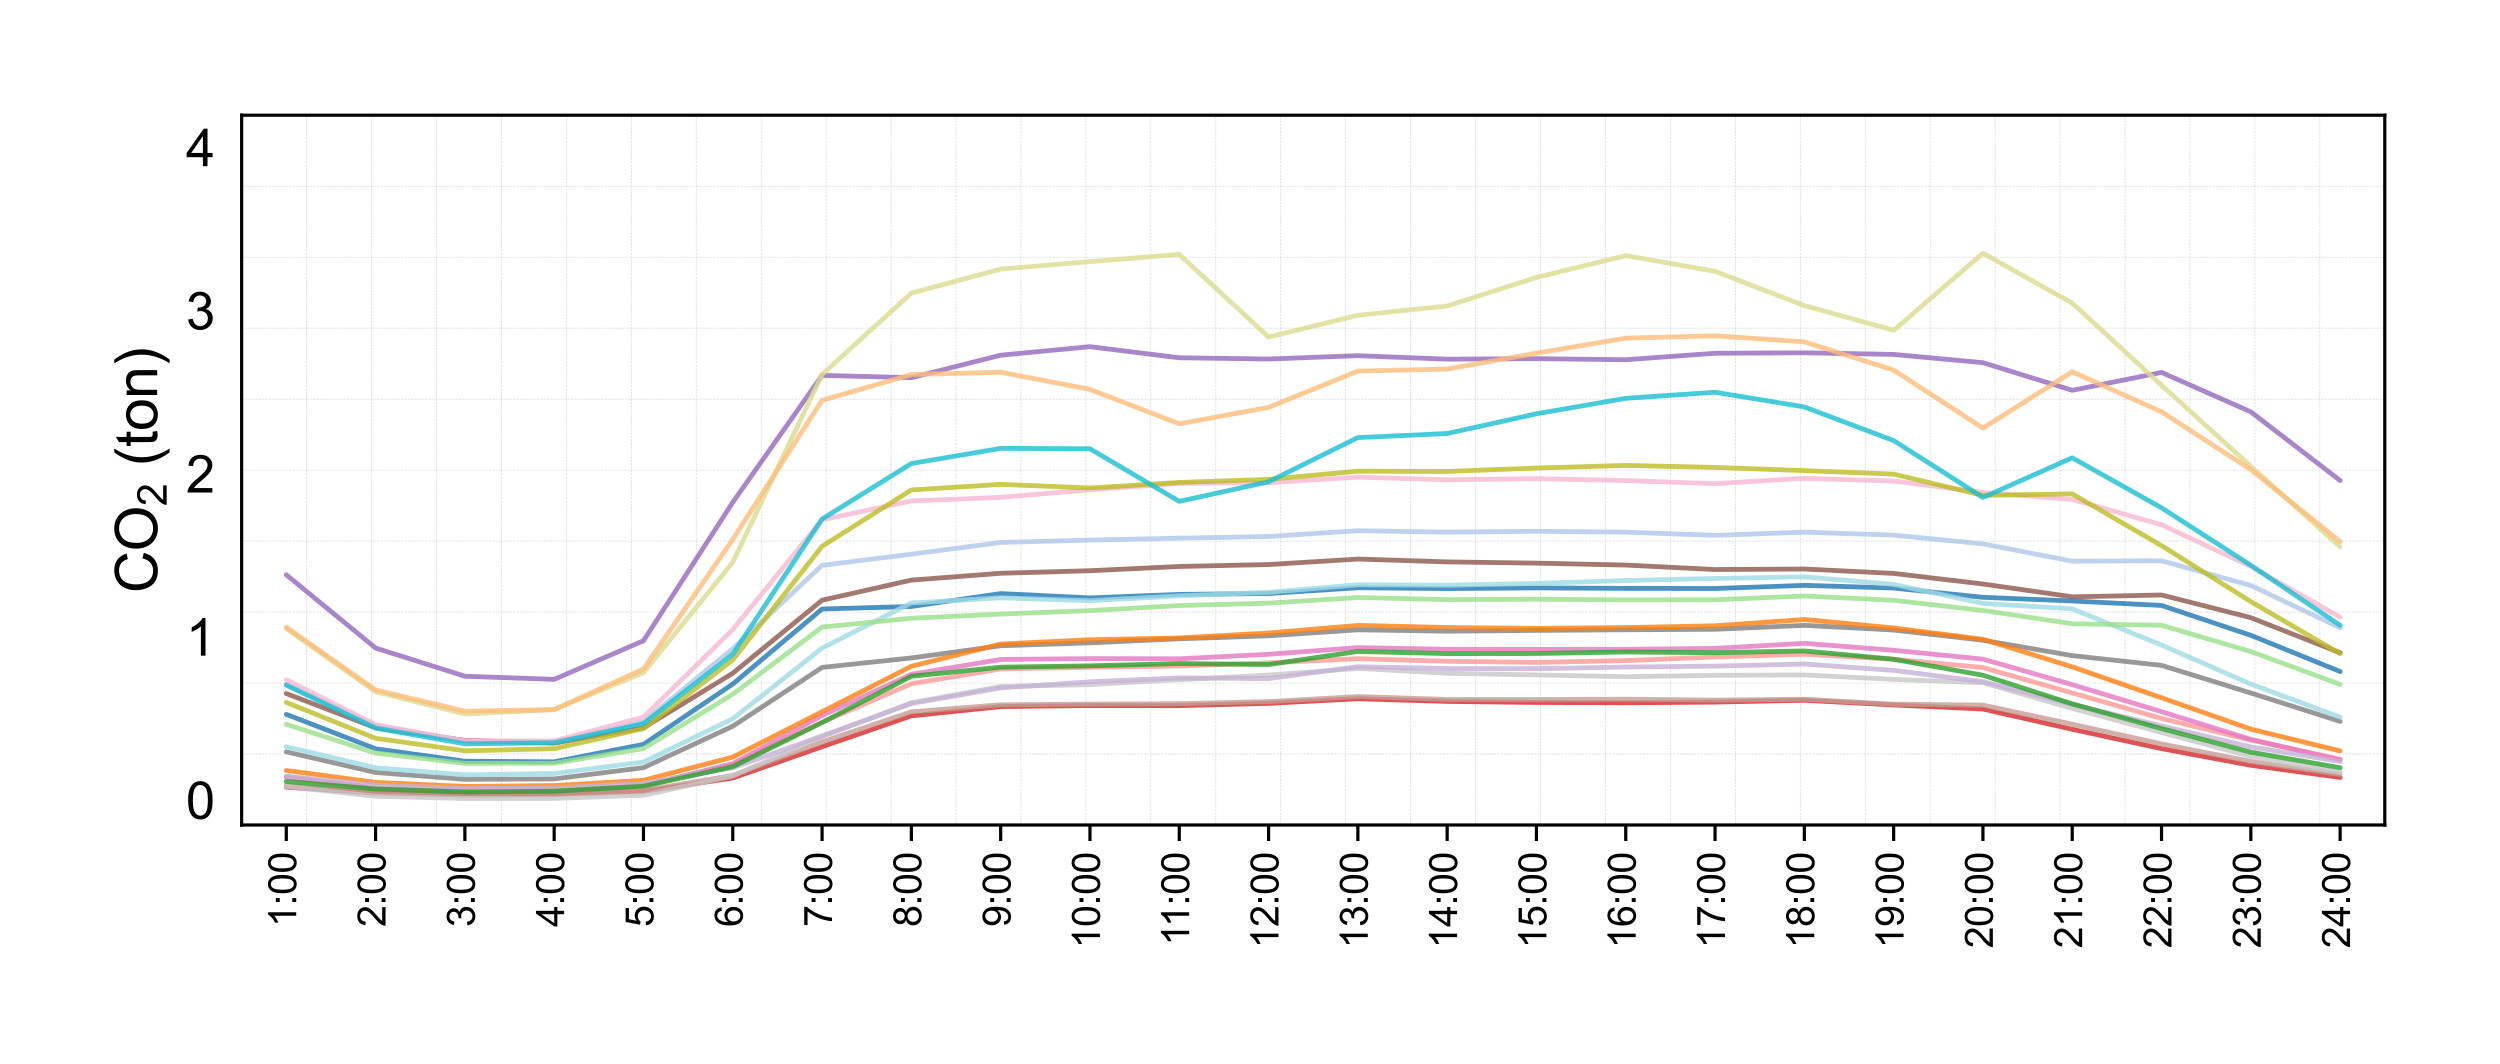 <?xml version="1.0" encoding="utf-8" standalone="no"?>
<!DOCTYPE svg PUBLIC "-//W3C//DTD SVG 1.1//EN"
  "http://www.w3.org/Graphics/SVG/1.1/DTD/svg11.dtd">
<svg xmlns:xlink="http://www.w3.org/1999/xlink" width="781.097pt" height="332.286pt" viewBox="0 0 781.097 332.286" xmlns="http://www.w3.org/2000/svg" version="1.1">
 <defs>
  <style type="text/css">*{stroke-linejoin: round; stroke-linecap: butt}</style>
 </defs>
 <g id="figure_1">
  <g id="patch_1">
   <path d="M 0 332.286 
L 781.097 332.286 
L 781.097 0 
L 0 0 
L 0 332.286 
z
" style="fill: none"/>
  </g>
  <g id="axes_1">
   <g id="patch_2">
    <path d="M 75.498 257.76 
L 745.097 257.76 
L 745.097 36 
L 75.498 36 
L 75.498 257.76 
z
" style="fill: none"/>
   </g>
   <g id="line2d_1">
    <path d="M 95.788 257.76 
L 95.788 36 
" clip-path="url(#pbd80b8da13)" style="fill: none; stroke-dasharray: 0.74,0.32; stroke-dashoffset: 0; stroke: #a9a9a9; stroke-opacity: 0.5; stroke-width: 0.2"/>
   </g>
   <g id="line2d_2">
    <path d="M 116.079 257.76 
L 116.079 36 
" clip-path="url(#pbd80b8da13)" style="fill: none; stroke-dasharray: 0.74,0.32; stroke-dashoffset: 0; stroke: #a9a9a9; stroke-opacity: 0.5; stroke-width: 0.2"/>
   </g>
   <g id="line2d_3">
    <path d="M 136.37 257.76 
L 136.37 36 
" clip-path="url(#pbd80b8da13)" style="fill: none; stroke-dasharray: 0.74,0.32; stroke-dashoffset: 0; stroke: #a9a9a9; stroke-opacity: 0.5; stroke-width: 0.2"/>
   </g>
   <g id="line2d_4">
    <path d="M 156.661 257.76 
L 156.661 36 
" clip-path="url(#pbd80b8da13)" style="fill: none; stroke-dasharray: 0.74,0.32; stroke-dashoffset: 0; stroke: #a9a9a9; stroke-opacity: 0.5; stroke-width: 0.2"/>
   </g>
   <g id="line2d_5">
    <path d="M 176.952 257.76 
L 176.952 36 
" clip-path="url(#pbd80b8da13)" style="fill: none; stroke-dasharray: 0.74,0.32; stroke-dashoffset: 0; stroke: #a9a9a9; stroke-opacity: 0.5; stroke-width: 0.2"/>
   </g>
   <g id="line2d_6">
    <path d="M 197.243 257.76 
L 197.243 36 
" clip-path="url(#pbd80b8da13)" style="fill: none; stroke-dasharray: 0.74,0.32; stroke-dashoffset: 0; stroke: #a9a9a9; stroke-opacity: 0.5; stroke-width: 0.2"/>
   </g>
   <g id="line2d_7">
    <path d="M 217.534 257.76 
L 217.534 36 
" clip-path="url(#pbd80b8da13)" style="fill: none; stroke-dasharray: 0.74,0.32; stroke-dashoffset: 0; stroke: #a9a9a9; stroke-opacity: 0.5; stroke-width: 0.2"/>
   </g>
   <g id="line2d_8">
    <path d="M 237.825 257.76 
L 237.825 36 
" clip-path="url(#pbd80b8da13)" style="fill: none; stroke-dasharray: 0.74,0.32; stroke-dashoffset: 0; stroke: #a9a9a9; stroke-opacity: 0.5; stroke-width: 0.2"/>
   </g>
   <g id="line2d_9">
    <path d="M 258.116 257.76 
L 258.116 36 
" clip-path="url(#pbd80b8da13)" style="fill: none; stroke-dasharray: 0.74,0.32; stroke-dashoffset: 0; stroke: #a9a9a9; stroke-opacity: 0.5; stroke-width: 0.2"/>
   </g>
   <g id="line2d_10">
    <path d="M 278.407 257.76 
L 278.407 36 
" clip-path="url(#pbd80b8da13)" style="fill: none; stroke-dasharray: 0.74,0.32; stroke-dashoffset: 0; stroke: #a9a9a9; stroke-opacity: 0.5; stroke-width: 0.2"/>
   </g>
   <g id="line2d_11">
    <path d="M 298.697 257.76 
L 298.697 36 
" clip-path="url(#pbd80b8da13)" style="fill: none; stroke-dasharray: 0.74,0.32; stroke-dashoffset: 0; stroke: #a9a9a9; stroke-opacity: 0.5; stroke-width: 0.2"/>
   </g>
   <g id="line2d_12">
    <path d="M 318.988 257.76 
L 318.988 36 
" clip-path="url(#pbd80b8da13)" style="fill: none; stroke-dasharray: 0.74,0.32; stroke-dashoffset: 0; stroke: #a9a9a9; stroke-opacity: 0.5; stroke-width: 0.2"/>
   </g>
   <g id="line2d_13">
    <path d="M 339.279 257.76 
L 339.279 36 
" clip-path="url(#pbd80b8da13)" style="fill: none; stroke-dasharray: 0.74,0.32; stroke-dashoffset: 0; stroke: #a9a9a9; stroke-opacity: 0.5; stroke-width: 0.2"/>
   </g>
   <g id="line2d_14">
    <path d="M 359.57 257.76 
L 359.57 36 
" clip-path="url(#pbd80b8da13)" style="fill: none; stroke-dasharray: 0.74,0.32; stroke-dashoffset: 0; stroke: #a9a9a9; stroke-opacity: 0.5; stroke-width: 0.2"/>
   </g>
   <g id="line2d_15">
    <path d="M 379.861 257.76 
L 379.861 36 
" clip-path="url(#pbd80b8da13)" style="fill: none; stroke-dasharray: 0.74,0.32; stroke-dashoffset: 0; stroke: #a9a9a9; stroke-opacity: 0.5; stroke-width: 0.2"/>
   </g>
   <g id="line2d_16">
    <path d="M 400.152 257.76 
L 400.152 36 
" clip-path="url(#pbd80b8da13)" style="fill: none; stroke-dasharray: 0.74,0.32; stroke-dashoffset: 0; stroke: #a9a9a9; stroke-opacity: 0.5; stroke-width: 0.2"/>
   </g>
   <g id="line2d_17">
    <path d="M 420.443 257.76 
L 420.443 36 
" clip-path="url(#pbd80b8da13)" style="fill: none; stroke-dasharray: 0.74,0.32; stroke-dashoffset: 0; stroke: #a9a9a9; stroke-opacity: 0.5; stroke-width: 0.2"/>
   </g>
   <g id="line2d_18">
    <path d="M 440.734 257.76 
L 440.734 36 
" clip-path="url(#pbd80b8da13)" style="fill: none; stroke-dasharray: 0.74,0.32; stroke-dashoffset: 0; stroke: #a9a9a9; stroke-opacity: 0.5; stroke-width: 0.2"/>
   </g>
   <g id="line2d_19">
    <path d="M 461.025 257.76 
L 461.025 36 
" clip-path="url(#pbd80b8da13)" style="fill: none; stroke-dasharray: 0.74,0.32; stroke-dashoffset: 0; stroke: #a9a9a9; stroke-opacity: 0.5; stroke-width: 0.2"/>
   </g>
   <g id="line2d_20">
    <path d="M 481.316 257.76 
L 481.316 36 
" clip-path="url(#pbd80b8da13)" style="fill: none; stroke-dasharray: 0.74,0.32; stroke-dashoffset: 0; stroke: #a9a9a9; stroke-opacity: 0.5; stroke-width: 0.2"/>
   </g>
   <g id="line2d_21">
    <path d="M 501.607 257.76 
L 501.607 36 
" clip-path="url(#pbd80b8da13)" style="fill: none; stroke-dasharray: 0.74,0.32; stroke-dashoffset: 0; stroke: #a9a9a9; stroke-opacity: 0.5; stroke-width: 0.2"/>
   </g>
   <g id="line2d_22">
    <path d="M 521.898 257.76 
L 521.898 36 
" clip-path="url(#pbd80b8da13)" style="fill: none; stroke-dasharray: 0.74,0.32; stroke-dashoffset: 0; stroke: #a9a9a9; stroke-opacity: 0.5; stroke-width: 0.2"/>
   </g>
   <g id="line2d_23">
    <path d="M 542.188 257.76 
L 542.188 36 
" clip-path="url(#pbd80b8da13)" style="fill: none; stroke-dasharray: 0.74,0.32; stroke-dashoffset: 0; stroke: #a9a9a9; stroke-opacity: 0.5; stroke-width: 0.2"/>
   </g>
   <g id="line2d_24">
    <path d="M 562.479 257.76 
L 562.479 36 
" clip-path="url(#pbd80b8da13)" style="fill: none; stroke-dasharray: 0.74,0.32; stroke-dashoffset: 0; stroke: #a9a9a9; stroke-opacity: 0.5; stroke-width: 0.2"/>
   </g>
   <g id="line2d_25">
    <path d="M 582.77 257.76 
L 582.77 36 
" clip-path="url(#pbd80b8da13)" style="fill: none; stroke-dasharray: 0.74,0.32; stroke-dashoffset: 0; stroke: #a9a9a9; stroke-opacity: 0.5; stroke-width: 0.2"/>
   </g>
   <g id="line2d_26">
    <path d="M 603.061 257.76 
L 603.061 36 
" clip-path="url(#pbd80b8da13)" style="fill: none; stroke-dasharray: 0.74,0.32; stroke-dashoffset: 0; stroke: #a9a9a9; stroke-opacity: 0.5; stroke-width: 0.2"/>
   </g>
   <g id="line2d_27">
    <path d="M 623.352 257.76 
L 623.352 36 
" clip-path="url(#pbd80b8da13)" style="fill: none; stroke-dasharray: 0.74,0.32; stroke-dashoffset: 0; stroke: #a9a9a9; stroke-opacity: 0.5; stroke-width: 0.2"/>
   </g>
   <g id="line2d_28">
    <path d="M 643.643 257.76 
L 643.643 36 
" clip-path="url(#pbd80b8da13)" style="fill: none; stroke-dasharray: 0.74,0.32; stroke-dashoffset: 0; stroke: #a9a9a9; stroke-opacity: 0.5; stroke-width: 0.2"/>
   </g>
   <g id="line2d_29">
    <path d="M 663.934 257.76 
L 663.934 36 
" clip-path="url(#pbd80b8da13)" style="fill: none; stroke-dasharray: 0.74,0.32; stroke-dashoffset: 0; stroke: #a9a9a9; stroke-opacity: 0.5; stroke-width: 0.2"/>
   </g>
   <g id="line2d_30">
    <path d="M 684.225 257.76 
L 684.225 36 
" clip-path="url(#pbd80b8da13)" style="fill: none; stroke-dasharray: 0.74,0.32; stroke-dashoffset: 0; stroke: #a9a9a9; stroke-opacity: 0.5; stroke-width: 0.2"/>
   </g>
   <g id="line2d_31">
    <path d="M 704.516 257.76 
L 704.516 36 
" clip-path="url(#pbd80b8da13)" style="fill: none; stroke-dasharray: 0.74,0.32; stroke-dashoffset: 0; stroke: #a9a9a9; stroke-opacity: 0.5; stroke-width: 0.2"/>
   </g>
   <g id="line2d_32">
    <path d="M 724.807 257.76 
L 724.807 36 
" clip-path="url(#pbd80b8da13)" style="fill: none; stroke-dasharray: 0.74,0.32; stroke-dashoffset: 0; stroke: #a9a9a9; stroke-opacity: 0.5; stroke-width: 0.2"/>
   </g>
   <g id="line2d_33">
    <path d="M 75.498 235.584 
L 745.097 235.584 
" clip-path="url(#pbd80b8da13)" style="fill: none; stroke-dasharray: 0.74,0.32; stroke-dashoffset: 0; stroke: #a9a9a9; stroke-opacity: 0.5; stroke-width: 0.2"/>
   </g>
   <g id="line2d_34">
    <path d="M 75.498 213.408 
L 745.097 213.408 
" clip-path="url(#pbd80b8da13)" style="fill: none; stroke-dasharray: 0.74,0.32; stroke-dashoffset: 0; stroke: #a9a9a9; stroke-opacity: 0.5; stroke-width: 0.2"/>
   </g>
   <g id="line2d_35">
    <path d="M 75.498 191.232 
L 745.097 191.232 
" clip-path="url(#pbd80b8da13)" style="fill: none; stroke-dasharray: 0.74,0.32; stroke-dashoffset: 0; stroke: #a9a9a9; stroke-opacity: 0.5; stroke-width: 0.2"/>
   </g>
   <g id="line2d_36">
    <path d="M 75.498 169.056 
L 745.097 169.056 
" clip-path="url(#pbd80b8da13)" style="fill: none; stroke-dasharray: 0.74,0.32; stroke-dashoffset: 0; stroke: #a9a9a9; stroke-opacity: 0.5; stroke-width: 0.2"/>
   </g>
   <g id="line2d_37">
    <path d="M 75.498 146.88 
L 745.097 146.88 
" clip-path="url(#pbd80b8da13)" style="fill: none; stroke-dasharray: 0.74,0.32; stroke-dashoffset: 0; stroke: #a9a9a9; stroke-opacity: 0.5; stroke-width: 0.2"/>
   </g>
   <g id="line2d_38">
    <path d="M 75.498 124.704 
L 745.097 124.704 
" clip-path="url(#pbd80b8da13)" style="fill: none; stroke-dasharray: 0.74,0.32; stroke-dashoffset: 0; stroke: #a9a9a9; stroke-opacity: 0.5; stroke-width: 0.2"/>
   </g>
   <g id="line2d_39">
    <path d="M 75.498 102.528 
L 745.097 102.528 
" clip-path="url(#pbd80b8da13)" style="fill: none; stroke-dasharray: 0.74,0.32; stroke-dashoffset: 0; stroke: #a9a9a9; stroke-opacity: 0.5; stroke-width: 0.2"/>
   </g>
   <g id="line2d_40">
    <path d="M 75.498 80.352 
L 745.097 80.352 
" clip-path="url(#pbd80b8da13)" style="fill: none; stroke-dasharray: 0.74,0.32; stroke-dashoffset: 0; stroke: #a9a9a9; stroke-opacity: 0.5; stroke-width: 0.2"/>
   </g>
   <g id="line2d_41">
    <path d="M 75.498 58.176 
L 745.097 58.176 
" clip-path="url(#pbd80b8da13)" style="fill: none; stroke-dasharray: 0.74,0.32; stroke-dashoffset: 0; stroke: #a9a9a9; stroke-opacity: 0.5; stroke-width: 0.2"/>
   </g>
   <g id="matplotlib.axis_1">
    <g id="xtick_1">
     <g id="line2d_42">
      <defs>
       <path id="mfb7c2529b2" d="M 0 0 
L 0 5 
" style="stroke: #000000"/>
      </defs>
      <g>
       <use xlink:href="#mfb7c2529b2" x="89.448" y="257.76" style="stroke: #000000"/>
      </g>
     </g>
     <g id="text_1">
      <!-- 1:00 -->
      <g transform="translate(92.55 289.613) rotate(-90) scale(0.12 -0.12)">
       <defs>
        <path id="ArialMT-31" d="M 2384 0 
L 1822 0 
L 1822 3584 
Q 1619 3391 1289 3197 
Q 959 3003 697 2906 
L 697 3450 
Q 1169 3672 1522 3987 
Q 1875 4303 2022 4600 
L 2384 4600 
L 2384 0 
z
" transform="scale(0.016)"/>
        <path id="ArialMT-3a" d="M 578 2678 
L 578 3319 
L 1219 3319 
L 1219 2678 
L 578 2678 
z
M 578 0 
L 578 641 
L 1219 641 
L 1219 0 
L 578 0 
z
" transform="scale(0.016)"/>
        <path id="ArialMT-30" d="M 266 2259 
Q 266 3072 433 3567 
Q 600 4063 929 4331 
Q 1259 4600 1759 4600 
Q 2128 4600 2406 4451 
Q 2684 4303 2865 4023 
Q 3047 3744 3150 3342 
Q 3253 2941 3253 2259 
Q 3253 1453 3087 958 
Q 2922 463 2592 192 
Q 2263 -78 1759 -78 
Q 1097 -78 719 397 
Q 266 969 266 2259 
z
M 844 2259 
Q 844 1131 1108 757 
Q 1372 384 1759 384 
Q 2147 384 2411 759 
Q 2675 1134 2675 2259 
Q 2675 3391 2411 3762 
Q 2147 4134 1753 4134 
Q 1366 4134 1134 3806 
Q 844 3388 844 2259 
z
" transform="scale(0.016)"/>
       </defs>
       <use xlink:href="#ArialMT-31"/>
       <use xlink:href="#ArialMT-3a" transform="translate(55.615 0)"/>
       <use xlink:href="#ArialMT-30" transform="translate(83.398 0)"/>
       <use xlink:href="#ArialMT-30" transform="translate(139.014 0)"/>
      </g>
     </g>
    </g>
    <g id="xtick_2">
     <g id="line2d_43">
      <g>
       <use xlink:href="#mfb7c2529b2" x="117.347" y="257.76" style="stroke: #000000"/>
      </g>
     </g>
     <g id="text_2">
      <!-- 2:00 -->
      <g transform="translate(120.45 289.613) rotate(-90) scale(0.12 -0.12)">
       <defs>
        <path id="ArialMT-32" d="M 3222 541 
L 3222 0 
L 194 0 
Q 188 203 259 391 
Q 375 700 629 1000 
Q 884 1300 1366 1694 
Q 2113 2306 2375 2664 
Q 2638 3022 2638 3341 
Q 2638 3675 2398 3904 
Q 2159 4134 1775 4134 
Q 1369 4134 1125 3890 
Q 881 3647 878 3216 
L 300 3275 
Q 359 3922 746 4261 
Q 1134 4600 1788 4600 
Q 2447 4600 2831 4234 
Q 3216 3869 3216 3328 
Q 3216 3053 3103 2787 
Q 2991 2522 2730 2228 
Q 2469 1934 1863 1422 
Q 1356 997 1212 845 
Q 1069 694 975 541 
L 3222 541 
z
" transform="scale(0.016)"/>
       </defs>
       <use xlink:href="#ArialMT-32"/>
       <use xlink:href="#ArialMT-3a" transform="translate(55.615 0)"/>
       <use xlink:href="#ArialMT-30" transform="translate(83.398 0)"/>
       <use xlink:href="#ArialMT-30" transform="translate(139.014 0)"/>
      </g>
     </g>
    </g>
    <g id="xtick_3">
     <g id="line2d_44">
      <g>
       <use xlink:href="#mfb7c2529b2" x="145.248" y="257.76" style="stroke: #000000"/>
      </g>
     </g>
     <g id="text_3">
      <!-- 3:00 -->
      <g transform="translate(148.35 289.613) rotate(-90) scale(0.12 -0.12)">
       <defs>
        <path id="ArialMT-33" d="M 269 1209 
L 831 1284 
Q 928 806 1161 595 
Q 1394 384 1728 384 
Q 2125 384 2398 659 
Q 2672 934 2672 1341 
Q 2672 1728 2419 1979 
Q 2166 2231 1775 2231 
Q 1616 2231 1378 2169 
L 1441 2663 
Q 1497 2656 1531 2656 
Q 1891 2656 2178 2843 
Q 2466 3031 2466 3422 
Q 2466 3731 2256 3934 
Q 2047 4138 1716 4138 
Q 1388 4138 1169 3931 
Q 950 3725 888 3313 
L 325 3413 
Q 428 3978 793 4289 
Q 1159 4600 1703 4600 
Q 2078 4600 2393 4439 
Q 2709 4278 2876 4000 
Q 3044 3722 3044 3409 
Q 3044 3113 2884 2869 
Q 2725 2625 2413 2481 
Q 2819 2388 3044 2092 
Q 3269 1797 3269 1353 
Q 3269 753 2831 336 
Q 2394 -81 1725 -81 
Q 1122 -81 723 278 
Q 325 638 269 1209 
z
" transform="scale(0.016)"/>
       </defs>
       <use xlink:href="#ArialMT-33"/>
       <use xlink:href="#ArialMT-3a" transform="translate(55.615 0)"/>
       <use xlink:href="#ArialMT-30" transform="translate(83.398 0)"/>
       <use xlink:href="#ArialMT-30" transform="translate(139.014 0)"/>
      </g>
     </g>
    </g>
    <g id="xtick_4">
     <g id="line2d_45">
      <g>
       <use xlink:href="#mfb7c2529b2" x="173.148" y="257.76" style="stroke: #000000"/>
      </g>
     </g>
     <g id="text_4">
      <!-- 4:00 -->
      <g transform="translate(176.25 289.613) rotate(-90) scale(0.12 -0.12)">
       <defs>
        <path id="ArialMT-34" d="M 2069 0 
L 2069 1097 
L 81 1097 
L 81 1613 
L 2172 4581 
L 2631 4581 
L 2631 1613 
L 3250 1613 
L 3250 1097 
L 2631 1097 
L 2631 0 
L 2069 0 
z
M 2069 1613 
L 2069 3678 
L 634 1613 
L 2069 1613 
z
" transform="scale(0.016)"/>
       </defs>
       <use xlink:href="#ArialMT-34"/>
       <use xlink:href="#ArialMT-3a" transform="translate(55.615 0)"/>
       <use xlink:href="#ArialMT-30" transform="translate(83.398 0)"/>
       <use xlink:href="#ArialMT-30" transform="translate(139.014 0)"/>
      </g>
     </g>
    </g>
    <g id="xtick_5">
     <g id="line2d_46">
      <g>
       <use xlink:href="#mfb7c2529b2" x="201.048" y="257.76" style="stroke: #000000"/>
      </g>
     </g>
     <g id="text_5">
      <!-- 5:00 -->
      <g transform="translate(204.15 289.613) rotate(-90) scale(0.12 -0.12)">
       <defs>
        <path id="ArialMT-35" d="M 266 1200 
L 856 1250 
Q 922 819 1161 601 
Q 1400 384 1738 384 
Q 2144 384 2425 690 
Q 2706 997 2706 1503 
Q 2706 1984 2436 2262 
Q 2166 2541 1728 2541 
Q 1456 2541 1237 2417 
Q 1019 2294 894 2097 
L 366 2166 
L 809 4519 
L 3088 4519 
L 3088 3981 
L 1259 3981 
L 1013 2750 
Q 1425 3038 1878 3038 
Q 2478 3038 2890 2622 
Q 3303 2206 3303 1553 
Q 3303 931 2941 478 
Q 2500 -78 1738 -78 
Q 1113 -78 717 272 
Q 322 622 266 1200 
z
" transform="scale(0.016)"/>
       </defs>
       <use xlink:href="#ArialMT-35"/>
       <use xlink:href="#ArialMT-3a" transform="translate(55.615 0)"/>
       <use xlink:href="#ArialMT-30" transform="translate(83.398 0)"/>
       <use xlink:href="#ArialMT-30" transform="translate(139.014 0)"/>
      </g>
     </g>
    </g>
    <g id="xtick_6">
     <g id="line2d_47">
      <g>
       <use xlink:href="#mfb7c2529b2" x="228.947" y="257.76" style="stroke: #000000"/>
      </g>
     </g>
     <g id="text_6">
      <!-- 6:00 -->
      <g transform="translate(232.05 289.613) rotate(-90) scale(0.12 -0.12)">
       <defs>
        <path id="ArialMT-36" d="M 3184 3459 
L 2625 3416 
Q 2550 3747 2413 3897 
Q 2184 4138 1850 4138 
Q 1581 4138 1378 3988 
Q 1113 3794 959 3422 
Q 806 3050 800 2363 
Q 1003 2672 1297 2822 
Q 1591 2972 1913 2972 
Q 2475 2972 2870 2558 
Q 3266 2144 3266 1488 
Q 3266 1056 3080 686 
Q 2894 316 2569 119 
Q 2244 -78 1831 -78 
Q 1128 -78 684 439 
Q 241 956 241 2144 
Q 241 3472 731 4075 
Q 1159 4600 1884 4600 
Q 2425 4600 2770 4297 
Q 3116 3994 3184 3459 
z
M 888 1484 
Q 888 1194 1011 928 
Q 1134 663 1356 523 
Q 1578 384 1822 384 
Q 2178 384 2434 671 
Q 2691 959 2691 1453 
Q 2691 1928 2437 2201 
Q 2184 2475 1800 2475 
Q 1419 2475 1153 2201 
Q 888 1928 888 1484 
z
" transform="scale(0.016)"/>
       </defs>
       <use xlink:href="#ArialMT-36"/>
       <use xlink:href="#ArialMT-3a" transform="translate(55.615 0)"/>
       <use xlink:href="#ArialMT-30" transform="translate(83.398 0)"/>
       <use xlink:href="#ArialMT-30" transform="translate(139.014 0)"/>
      </g>
     </g>
    </g>
    <g id="xtick_7">
     <g id="line2d_48">
      <g>
       <use xlink:href="#mfb7c2529b2" x="256.848" y="257.76" style="stroke: #000000"/>
      </g>
     </g>
     <g id="text_7">
      <!-- 7:00 -->
      <g transform="translate(259.95 289.613) rotate(-90) scale(0.12 -0.12)">
       <defs>
        <path id="ArialMT-37" d="M 303 3981 
L 303 4522 
L 3269 4522 
L 3269 4084 
Q 2831 3619 2401 2847 
Q 1972 2075 1738 1259 
Q 1569 684 1522 0 
L 944 0 
Q 953 541 1156 1306 
Q 1359 2072 1739 2783 
Q 2119 3494 2547 3981 
L 303 3981 
z
" transform="scale(0.016)"/>
       </defs>
       <use xlink:href="#ArialMT-37"/>
       <use xlink:href="#ArialMT-3a" transform="translate(55.615 0)"/>
       <use xlink:href="#ArialMT-30" transform="translate(83.398 0)"/>
       <use xlink:href="#ArialMT-30" transform="translate(139.014 0)"/>
      </g>
     </g>
    </g>
    <g id="xtick_8">
     <g id="line2d_49">
      <g>
       <use xlink:href="#mfb7c2529b2" x="284.748" y="257.76" style="stroke: #000000"/>
      </g>
     </g>
     <g id="text_8">
      <!-- 8:00 -->
      <g transform="translate(287.85 289.613) rotate(-90) scale(0.12 -0.12)">
       <defs>
        <path id="ArialMT-38" d="M 1131 2484 
Q 781 2613 612 2850 
Q 444 3088 444 3419 
Q 444 3919 803 4259 
Q 1163 4600 1759 4600 
Q 2359 4600 2725 4251 
Q 3091 3903 3091 3403 
Q 3091 3084 2923 2848 
Q 2756 2613 2416 2484 
Q 2838 2347 3058 2040 
Q 3278 1734 3278 1309 
Q 3278 722 2862 322 
Q 2447 -78 1769 -78 
Q 1091 -78 675 323 
Q 259 725 259 1325 
Q 259 1772 486 2073 
Q 713 2375 1131 2484 
z
M 1019 3438 
Q 1019 3113 1228 2906 
Q 1438 2700 1772 2700 
Q 2097 2700 2305 2904 
Q 2513 3109 2513 3406 
Q 2513 3716 2298 3927 
Q 2084 4138 1766 4138 
Q 1444 4138 1231 3931 
Q 1019 3725 1019 3438 
z
M 838 1322 
Q 838 1081 952 856 
Q 1066 631 1291 507 
Q 1516 384 1775 384 
Q 2178 384 2440 643 
Q 2703 903 2703 1303 
Q 2703 1709 2433 1975 
Q 2163 2241 1756 2241 
Q 1359 2241 1098 1978 
Q 838 1716 838 1322 
z
" transform="scale(0.016)"/>
       </defs>
       <use xlink:href="#ArialMT-38"/>
       <use xlink:href="#ArialMT-3a" transform="translate(55.615 0)"/>
       <use xlink:href="#ArialMT-30" transform="translate(83.398 0)"/>
       <use xlink:href="#ArialMT-30" transform="translate(139.014 0)"/>
      </g>
     </g>
    </g>
    <g id="xtick_9">
     <g id="line2d_50">
      <g>
       <use xlink:href="#mfb7c2529b2" x="312.647" y="257.76" style="stroke: #000000"/>
      </g>
     </g>
     <g id="text_9">
      <!-- 9:00 -->
      <g transform="translate(315.75 289.613) rotate(-90) scale(0.12 -0.12)">
       <defs>
        <path id="ArialMT-39" d="M 350 1059 
L 891 1109 
Q 959 728 1153 556 
Q 1347 384 1650 384 
Q 1909 384 2104 503 
Q 2300 622 2425 820 
Q 2550 1019 2634 1356 
Q 2719 1694 2719 2044 
Q 2719 2081 2716 2156 
Q 2547 1888 2255 1720 
Q 1963 1553 1622 1553 
Q 1053 1553 659 1965 
Q 266 2378 266 3053 
Q 266 3750 677 4175 
Q 1088 4600 1706 4600 
Q 2153 4600 2523 4359 
Q 2894 4119 3086 3673 
Q 3278 3228 3278 2384 
Q 3278 1506 3087 986 
Q 2897 466 2520 194 
Q 2144 -78 1638 -78 
Q 1100 -78 759 220 
Q 419 519 350 1059 
z
M 2653 3081 
Q 2653 3566 2395 3850 
Q 2138 4134 1775 4134 
Q 1400 4134 1122 3828 
Q 844 3522 844 3034 
Q 844 2597 1108 2323 
Q 1372 2050 1759 2050 
Q 2150 2050 2401 2323 
Q 2653 2597 2653 3081 
z
" transform="scale(0.016)"/>
       </defs>
       <use xlink:href="#ArialMT-39"/>
       <use xlink:href="#ArialMT-3a" transform="translate(55.615 0)"/>
       <use xlink:href="#ArialMT-30" transform="translate(83.398 0)"/>
       <use xlink:href="#ArialMT-30" transform="translate(139.014 0)"/>
      </g>
     </g>
    </g>
    <g id="xtick_10">
     <g id="line2d_51">
      <g>
       <use xlink:href="#mfb7c2529b2" x="340.548" y="257.76" style="stroke: #000000"/>
      </g>
     </g>
     <g id="text_10">
      <!-- 10:00 -->
      <g transform="translate(343.65 296.286) rotate(-90) scale(0.12 -0.12)">
       <use xlink:href="#ArialMT-31"/>
       <use xlink:href="#ArialMT-30" transform="translate(55.615 0)"/>
       <use xlink:href="#ArialMT-3a" transform="translate(111.23 0)"/>
       <use xlink:href="#ArialMT-30" transform="translate(139.014 0)"/>
       <use xlink:href="#ArialMT-30" transform="translate(194.629 0)"/>
      </g>
     </g>
    </g>
    <g id="xtick_11">
     <g id="line2d_52">
      <g>
       <use xlink:href="#mfb7c2529b2" x="368.447" y="257.76" style="stroke: #000000"/>
      </g>
     </g>
     <g id="text_11">
      <!-- 11:00 -->
      <g transform="translate(371.55 295.401) rotate(-90) scale(0.12 -0.12)">
       <use xlink:href="#ArialMT-31"/>
       <use xlink:href="#ArialMT-31" transform="translate(48.24 0)"/>
       <use xlink:href="#ArialMT-3a" transform="translate(103.855 0)"/>
       <use xlink:href="#ArialMT-30" transform="translate(131.639 0)"/>
       <use xlink:href="#ArialMT-30" transform="translate(187.254 0)"/>
      </g>
     </g>
    </g>
    <g id="xtick_12">
     <g id="line2d_53">
      <g>
       <use xlink:href="#mfb7c2529b2" x="396.348" y="257.76" style="stroke: #000000"/>
      </g>
     </g>
     <g id="text_12">
      <!-- 12:00 -->
      <g transform="translate(399.45 296.286) rotate(-90) scale(0.12 -0.12)">
       <use xlink:href="#ArialMT-31"/>
       <use xlink:href="#ArialMT-32" transform="translate(55.615 0)"/>
       <use xlink:href="#ArialMT-3a" transform="translate(111.23 0)"/>
       <use xlink:href="#ArialMT-30" transform="translate(139.014 0)"/>
       <use xlink:href="#ArialMT-30" transform="translate(194.629 0)"/>
      </g>
     </g>
    </g>
    <g id="xtick_13">
     <g id="line2d_54">
      <g>
       <use xlink:href="#mfb7c2529b2" x="424.248" y="257.76" style="stroke: #000000"/>
      </g>
     </g>
     <g id="text_13">
      <!-- 13:00 -->
      <g transform="translate(427.35 296.286) rotate(-90) scale(0.12 -0.12)">
       <use xlink:href="#ArialMT-31"/>
       <use xlink:href="#ArialMT-33" transform="translate(55.615 0)"/>
       <use xlink:href="#ArialMT-3a" transform="translate(111.23 0)"/>
       <use xlink:href="#ArialMT-30" transform="translate(139.014 0)"/>
       <use xlink:href="#ArialMT-30" transform="translate(194.629 0)"/>
      </g>
     </g>
    </g>
    <g id="xtick_14">
     <g id="line2d_55">
      <g>
       <use xlink:href="#mfb7c2529b2" x="452.147" y="257.76" style="stroke: #000000"/>
      </g>
     </g>
     <g id="text_14">
      <!-- 14:00 -->
      <g transform="translate(455.25 296.286) rotate(-90) scale(0.12 -0.12)">
       <use xlink:href="#ArialMT-31"/>
       <use xlink:href="#ArialMT-34" transform="translate(55.615 0)"/>
       <use xlink:href="#ArialMT-3a" transform="translate(111.23 0)"/>
       <use xlink:href="#ArialMT-30" transform="translate(139.014 0)"/>
       <use xlink:href="#ArialMT-30" transform="translate(194.629 0)"/>
      </g>
     </g>
    </g>
    <g id="xtick_15">
     <g id="line2d_56">
      <g>
       <use xlink:href="#mfb7c2529b2" x="480.048" y="257.76" style="stroke: #000000"/>
      </g>
     </g>
     <g id="text_15">
      <!-- 15:00 -->
      <g transform="translate(483.15 296.286) rotate(-90) scale(0.12 -0.12)">
       <use xlink:href="#ArialMT-31"/>
       <use xlink:href="#ArialMT-35" transform="translate(55.615 0)"/>
       <use xlink:href="#ArialMT-3a" transform="translate(111.23 0)"/>
       <use xlink:href="#ArialMT-30" transform="translate(139.014 0)"/>
       <use xlink:href="#ArialMT-30" transform="translate(194.629 0)"/>
      </g>
     </g>
    </g>
    <g id="xtick_16">
     <g id="line2d_57">
      <g>
       <use xlink:href="#mfb7c2529b2" x="507.947" y="257.76" style="stroke: #000000"/>
      </g>
     </g>
     <g id="text_16">
      <!-- 16:00 -->
      <g transform="translate(511.05 296.286) rotate(-90) scale(0.12 -0.12)">
       <use xlink:href="#ArialMT-31"/>
       <use xlink:href="#ArialMT-36" transform="translate(55.615 0)"/>
       <use xlink:href="#ArialMT-3a" transform="translate(111.23 0)"/>
       <use xlink:href="#ArialMT-30" transform="translate(139.014 0)"/>
       <use xlink:href="#ArialMT-30" transform="translate(194.629 0)"/>
      </g>
     </g>
    </g>
    <g id="xtick_17">
     <g id="line2d_58">
      <g>
       <use xlink:href="#mfb7c2529b2" x="535.847" y="257.76" style="stroke: #000000"/>
      </g>
     </g>
     <g id="text_17">
      <!-- 17:00 -->
      <g transform="translate(538.95 296.286) rotate(-90) scale(0.12 -0.12)">
       <use xlink:href="#ArialMT-31"/>
       <use xlink:href="#ArialMT-37" transform="translate(55.615 0)"/>
       <use xlink:href="#ArialMT-3a" transform="translate(111.23 0)"/>
       <use xlink:href="#ArialMT-30" transform="translate(139.014 0)"/>
       <use xlink:href="#ArialMT-30" transform="translate(194.629 0)"/>
      </g>
     </g>
    </g>
    <g id="xtick_18">
     <g id="line2d_59">
      <g>
       <use xlink:href="#mfb7c2529b2" x="563.747" y="257.76" style="stroke: #000000"/>
      </g>
     </g>
     <g id="text_18">
      <!-- 18:00 -->
      <g transform="translate(566.85 296.286) rotate(-90) scale(0.12 -0.12)">
       <use xlink:href="#ArialMT-31"/>
       <use xlink:href="#ArialMT-38" transform="translate(55.615 0)"/>
       <use xlink:href="#ArialMT-3a" transform="translate(111.23 0)"/>
       <use xlink:href="#ArialMT-30" transform="translate(139.014 0)"/>
       <use xlink:href="#ArialMT-30" transform="translate(194.629 0)"/>
      </g>
     </g>
    </g>
    <g id="xtick_19">
     <g id="line2d_60">
      <g>
       <use xlink:href="#mfb7c2529b2" x="591.648" y="257.76" style="stroke: #000000"/>
      </g>
     </g>
     <g id="text_19">
      <!-- 19:00 -->
      <g transform="translate(594.75 296.286) rotate(-90) scale(0.12 -0.12)">
       <use xlink:href="#ArialMT-31"/>
       <use xlink:href="#ArialMT-39" transform="translate(55.615 0)"/>
       <use xlink:href="#ArialMT-3a" transform="translate(111.23 0)"/>
       <use xlink:href="#ArialMT-30" transform="translate(139.014 0)"/>
       <use xlink:href="#ArialMT-30" transform="translate(194.629 0)"/>
      </g>
     </g>
    </g>
    <g id="xtick_20">
     <g id="line2d_61">
      <g>
       <use xlink:href="#mfb7c2529b2" x="619.548" y="257.76" style="stroke: #000000"/>
      </g>
     </g>
     <g id="text_20">
      <!-- 20:00 -->
      <g transform="translate(622.65 296.286) rotate(-90) scale(0.12 -0.12)">
       <use xlink:href="#ArialMT-32"/>
       <use xlink:href="#ArialMT-30" transform="translate(55.615 0)"/>
       <use xlink:href="#ArialMT-3a" transform="translate(111.23 0)"/>
       <use xlink:href="#ArialMT-30" transform="translate(139.014 0)"/>
       <use xlink:href="#ArialMT-30" transform="translate(194.629 0)"/>
      </g>
     </g>
    </g>
    <g id="xtick_21">
     <g id="line2d_62">
      <g>
       <use xlink:href="#mfb7c2529b2" x="647.447" y="257.76" style="stroke: #000000"/>
      </g>
     </g>
     <g id="text_21">
      <!-- 21:00 -->
      <g transform="translate(650.55 296.286) rotate(-90) scale(0.12 -0.12)">
       <use xlink:href="#ArialMT-32"/>
       <use xlink:href="#ArialMT-31" transform="translate(55.615 0)"/>
       <use xlink:href="#ArialMT-3a" transform="translate(111.23 0)"/>
       <use xlink:href="#ArialMT-30" transform="translate(139.014 0)"/>
       <use xlink:href="#ArialMT-30" transform="translate(194.629 0)"/>
      </g>
     </g>
    </g>
    <g id="xtick_22">
     <g id="line2d_63">
      <g>
       <use xlink:href="#mfb7c2529b2" x="675.347" y="257.76" style="stroke: #000000"/>
      </g>
     </g>
     <g id="text_22">
      <!-- 22:00 -->
      <g transform="translate(678.45 296.286) rotate(-90) scale(0.12 -0.12)">
       <use xlink:href="#ArialMT-32"/>
       <use xlink:href="#ArialMT-32" transform="translate(55.615 0)"/>
       <use xlink:href="#ArialMT-3a" transform="translate(111.23 0)"/>
       <use xlink:href="#ArialMT-30" transform="translate(139.014 0)"/>
       <use xlink:href="#ArialMT-30" transform="translate(194.629 0)"/>
      </g>
     </g>
    </g>
    <g id="xtick_23">
     <g id="line2d_64">
      <g>
       <use xlink:href="#mfb7c2529b2" x="703.247" y="257.76" style="stroke: #000000"/>
      </g>
     </g>
     <g id="text_23">
      <!-- 23:00 -->
      <g transform="translate(706.35 296.286) rotate(-90) scale(0.12 -0.12)">
       <use xlink:href="#ArialMT-32"/>
       <use xlink:href="#ArialMT-33" transform="translate(55.615 0)"/>
       <use xlink:href="#ArialMT-3a" transform="translate(111.23 0)"/>
       <use xlink:href="#ArialMT-30" transform="translate(139.014 0)"/>
       <use xlink:href="#ArialMT-30" transform="translate(194.629 0)"/>
      </g>
     </g>
    </g>
    <g id="xtick_24">
     <g id="line2d_65">
      <g>
       <use xlink:href="#mfb7c2529b2" x="731.148" y="257.76" style="stroke: #000000"/>
      </g>
     </g>
     <g id="text_24">
      <!-- 24:00 -->
      <g transform="translate(734.25 296.286) rotate(-90) scale(0.12 -0.12)">
       <use xlink:href="#ArialMT-32"/>
       <use xlink:href="#ArialMT-34" transform="translate(55.615 0)"/>
       <use xlink:href="#ArialMT-3a" transform="translate(111.23 0)"/>
       <use xlink:href="#ArialMT-30" transform="translate(139.014 0)"/>
       <use xlink:href="#ArialMT-30" transform="translate(194.629 0)"/>
      </g>
     </g>
    </g>
   </g>
   <g id="matplotlib.axis_2">
    <g id="ytick_1">
     <g id="line2d_66">
      <defs>
       <path id="m3e2bfbe02c" d="M 0 0 
L -5 0 
" style="stroke: #000000; stroke-opacity: 0; stroke-width: 1.5"/>
      </defs>
      <g>
       <use xlink:href="#m3e2bfbe02c" x="75.498" y="250.113" style="fill-opacity: 0; stroke: #000000; stroke-opacity: 0; stroke-width: 1.5"/>
      </g>
     </g>
     <g id="text_25">
      <!-- 0 -->
      <g transform="translate(58.1 255.839) scale(0.16 -0.16)">
       <use xlink:href="#ArialMT-30"/>
      </g>
     </g>
    </g>
    <g id="ytick_2">
     <g id="line2d_67">
      <g>
       <use xlink:href="#m3e2bfbe02c" x="75.498" y="199.134" style="fill-opacity: 0; stroke: #000000; stroke-opacity: 0; stroke-width: 1.5"/>
      </g>
     </g>
     <g id="text_26">
      <!-- 1 -->
      <g transform="translate(58.1 204.86) scale(0.16 -0.16)">
       <use xlink:href="#ArialMT-31"/>
      </g>
     </g>
    </g>
    <g id="ytick_3">
     <g id="line2d_68">
      <g>
       <use xlink:href="#m3e2bfbe02c" x="75.498" y="148.154" style="fill-opacity: 0; stroke: #000000; stroke-opacity: 0; stroke-width: 1.5"/>
      </g>
     </g>
     <g id="text_27">
      <!-- 2 -->
      <g transform="translate(58.1 153.881) scale(0.16 -0.16)">
       <use xlink:href="#ArialMT-32"/>
      </g>
     </g>
    </g>
    <g id="ytick_4">
     <g id="line2d_69">
      <g>
       <use xlink:href="#m3e2bfbe02c" x="75.498" y="97.175" style="fill-opacity: 0; stroke: #000000; stroke-opacity: 0; stroke-width: 1.5"/>
      </g>
     </g>
     <g id="text_28">
      <!-- 3 -->
      <g transform="translate(58.1 102.901) scale(0.16 -0.16)">
       <use xlink:href="#ArialMT-33"/>
      </g>
     </g>
    </g>
    <g id="ytick_5">
     <g id="line2d_70">
      <g>
       <use xlink:href="#m3e2bfbe02c" x="75.498" y="46.196" style="fill-opacity: 0; stroke: #000000; stroke-opacity: 0; stroke-width: 1.5"/>
      </g>
     </g>
     <g id="text_29">
      <!-- 4 -->
      <g transform="translate(58.1 51.922) scale(0.16 -0.16)">
       <use xlink:href="#ArialMT-34"/>
      </g>
     </g>
    </g>
    <g id="text_30">
     <!-- CO$_{\mathregular{2}}$ (ton) -->
     <g transform="translate(49.14 185.31) rotate(-90) scale(0.18 -0.18)">
      <defs>
       <path id="ArialMT-43" d="M 3763 1606 
L 4369 1453 
Q 4178 706 3683 314 
Q 3188 -78 2472 -78 
Q 1731 -78 1267 223 
Q 803 525 561 1097 
Q 319 1669 319 2325 
Q 319 3041 592 3573 
Q 866 4106 1370 4382 
Q 1875 4659 2481 4659 
Q 3169 4659 3637 4309 
Q 4106 3959 4291 3325 
L 3694 3184 
Q 3534 3684 3231 3912 
Q 2928 4141 2469 4141 
Q 1941 4141 1586 3887 
Q 1231 3634 1087 3207 
Q 944 2781 944 2328 
Q 944 1744 1114 1308 
Q 1284 872 1643 656 
Q 2003 441 2422 441 
Q 2931 441 3284 734 
Q 3638 1028 3763 1606 
z
" transform="scale(0.016)"/>
       <path id="ArialMT-4f" d="M 309 2231 
Q 309 3372 921 4017 
Q 1534 4663 2503 4663 
Q 3138 4663 3647 4359 
Q 4156 4056 4423 3514 
Q 4691 2972 4691 2284 
Q 4691 1588 4409 1038 
Q 4128 488 3612 205 
Q 3097 -78 2500 -78 
Q 1853 -78 1343 234 
Q 834 547 571 1087 
Q 309 1628 309 2231 
z
M 934 2222 
Q 934 1394 1379 917 
Q 1825 441 2497 441 
Q 3181 441 3623 922 
Q 4066 1403 4066 2288 
Q 4066 2847 3877 3264 
Q 3688 3681 3323 3911 
Q 2959 4141 2506 4141 
Q 1863 4141 1398 3698 
Q 934 3256 934 2222 
z
" transform="scale(0.016)"/>
       <path id="ArialMT-20" transform="scale(0.016)"/>
       <path id="ArialMT-28" d="M 1497 -1347 
Q 1031 -759 709 28 
Q 388 816 388 1659 
Q 388 2403 628 3084 
Q 909 3875 1497 4659 
L 1900 4659 
Q 1522 4009 1400 3731 
Q 1209 3300 1100 2831 
Q 966 2247 966 1656 
Q 966 153 1900 -1347 
L 1497 -1347 
z
" transform="scale(0.016)"/>
       <path id="ArialMT-74" d="M 1650 503 
L 1731 6 
Q 1494 -44 1306 -44 
Q 1000 -44 831 53 
Q 663 150 594 308 
Q 525 466 525 972 
L 525 2881 
L 113 2881 
L 113 3319 
L 525 3319 
L 525 4141 
L 1084 4478 
L 1084 3319 
L 1650 3319 
L 1650 2881 
L 1084 2881 
L 1084 941 
Q 1084 700 1114 631 
Q 1144 563 1211 522 
Q 1278 481 1403 481 
Q 1497 481 1650 503 
z
" transform="scale(0.016)"/>
       <path id="ArialMT-6f" d="M 213 1659 
Q 213 2581 725 3025 
Q 1153 3394 1769 3394 
Q 2453 3394 2887 2945 
Q 3322 2497 3322 1706 
Q 3322 1066 3130 698 
Q 2938 331 2570 128 
Q 2203 -75 1769 -75 
Q 1072 -75 642 372 
Q 213 819 213 1659 
z
M 791 1659 
Q 791 1022 1069 705 
Q 1347 388 1769 388 
Q 2188 388 2466 706 
Q 2744 1025 2744 1678 
Q 2744 2294 2464 2611 
Q 2184 2928 1769 2928 
Q 1347 2928 1069 2612 
Q 791 2297 791 1659 
z
" transform="scale(0.016)"/>
       <path id="ArialMT-6e" d="M 422 0 
L 422 3319 
L 928 3319 
L 928 2847 
Q 1294 3394 1984 3394 
Q 2284 3394 2536 3286 
Q 2788 3178 2913 3003 
Q 3038 2828 3088 2588 
Q 3119 2431 3119 2041 
L 3119 0 
L 2556 0 
L 2556 2019 
Q 2556 2363 2490 2533 
Q 2425 2703 2258 2804 
Q 2091 2906 1866 2906 
Q 1506 2906 1245 2678 
Q 984 2450 984 1813 
L 984 0 
L 422 0 
z
" transform="scale(0.016)"/>
       <path id="ArialMT-29" d="M 791 -1347 
L 388 -1347 
Q 1322 153 1322 1656 
Q 1322 2244 1188 2822 
Q 1081 3291 891 3722 
Q 769 4003 388 4659 
L 791 4659 
Q 1378 3875 1659 3084 
Q 1900 2403 1900 1659 
Q 1900 816 1576 28 
Q 1253 -759 791 -1347 
z
" transform="scale(0.016)"/>
      </defs>
      <use xlink:href="#ArialMT-43" transform="translate(0 0.141)"/>
      <use xlink:href="#ArialMT-4f" transform="translate(72.217 0.141)"/>
      <use xlink:href="#ArialMT-32" transform="translate(150.957 -16.266) scale(0.7)"/>
      <use xlink:href="#ArialMT-20" transform="translate(192.622 0.141)"/>
      <use xlink:href="#ArialMT-28" transform="translate(220.405 0.141)"/>
      <use xlink:href="#ArialMT-74" transform="translate(253.706 0.141)"/>
      <use xlink:href="#ArialMT-6f" transform="translate(281.489 0.141)"/>
      <use xlink:href="#ArialMT-6e" transform="translate(337.104 0.141)"/>
      <use xlink:href="#ArialMT-29" transform="translate(392.72 0.141)"/>
     </g>
    </g>
   </g>
   <g id="line2d_71">
    <path d="M 89.448 179.594 
L 117.347 202.471 
L 145.248 211.283 
L 173.148 212.265 
L 201.048 200.187 
L 228.947 156.942 
L 256.848 117.286 
L 284.748 118.003 
L 312.647 110.969 
L 340.548 108.316 
L 368.447 111.781 
L 396.348 112.175 
L 424.248 111.124 
L 452.147 112.221 
L 480.048 112.061 
L 507.947 112.394 
L 535.847 110.366 
L 563.747 110.232 
L 591.648 110.735 
L 619.548 113.318 
L 647.447 121.946 
L 675.347 116.356 
L 703.247 128.682 
L 731.148 150.139 
" clip-path="url(#pbd80b8da13)" style="fill: none; stroke: #9467bd; stroke-opacity: 0.8; stroke-width: 1.5; stroke-linecap: round"/>
   </g>
   <g id="line2d_72">
    <path d="M 89.448 216.683 
L 117.347 227.401 
L 145.248 231.334 
L 173.148 232.153 
L 201.048 227.397 
L 228.947 210.334 
L 256.848 187.526 
L 284.748 181.243 
L 312.647 179.11 
L 340.548 178.311 
L 368.447 176.989 
L 396.348 176.385 
L 424.248 174.672 
L 452.147 175.555 
L 480.048 175.948 
L 507.947 176.546 
L 535.847 177.94 
L 563.747 177.78 
L 591.648 179.157 
L 619.548 182.471 
L 647.447 186.475 
L 675.347 185.894 
L 703.247 192.995 
L 731.148 203.952 
" clip-path="url(#pbd80b8da13)" style="fill: none; stroke: #8c564b; stroke-opacity: 0.8; stroke-width: 1.5; stroke-linecap: round"/>
   </g>
   <g id="line2d_73">
    <path d="M 89.448 242.595 
L 117.347 246.257 
L 145.248 247.573 
L 173.148 247.311 
L 201.048 245.318 
L 228.947 239.012 
L 256.848 225.65 
L 284.748 213.616 
L 312.647 208.997 
L 340.548 208.474 
L 368.447 208.097 
L 396.348 207.105 
L 424.248 205.788 
L 452.147 206.605 
L 480.048 206.965 
L 507.947 206.397 
L 535.847 205.273 
L 563.747 204.408 
L 591.648 205.973 
L 619.548 208.565 
L 647.447 216.504 
L 675.347 224.476 
L 703.247 231.251 
L 731.148 237.218 
" clip-path="url(#pbd80b8da13)" style="fill: none; stroke: #ff9896; stroke-opacity: 0.8; stroke-width: 1.5; stroke-linecap: round"/>
   </g>
   <g id="line2d_74">
    <path d="M 89.448 245.946 
L 117.347 247.796 
L 145.248 248.403 
L 173.148 248.279 
L 201.048 247.281 
L 228.947 243.068 
L 256.848 233.306 
L 284.748 223.65 
L 312.647 220.767 
L 340.548 220.448 
L 368.447 220.472 
L 396.348 219.756 
L 424.248 218.32 
L 452.147 219.146 
L 480.048 219.476 
L 507.947 219.581 
L 535.847 219.36 
L 563.747 218.791 
L 591.648 220.252 
L 619.548 221.528 
L 647.447 227.861 
L 675.347 233.903 
L 703.247 239.109 
L 731.148 242.898 
" clip-path="url(#pbd80b8da13)" style="fill: none; stroke: #d62728; stroke-opacity: 0.8; stroke-width: 1.5; stroke-linecap: round"/>
   </g>
   <g id="line2d_75">
    <path d="M 89.448 223.195 
L 117.347 233.95 
L 145.248 237.833 
L 173.148 238.015 
L 201.048 232.561 
L 228.947 213.714 
L 256.848 190.273 
L 284.748 189.486 
L 312.647 185.456 
L 340.548 186.813 
L 368.447 185.711 
L 396.348 185.438 
L 424.248 183.634 
L 452.147 183.895 
L 480.048 183.68 
L 507.947 183.83 
L 535.847 183.866 
L 563.747 182.888 
L 591.648 183.733 
L 619.548 186.621 
L 647.447 187.766 
L 675.347 189.171 
L 703.247 198.497 
L 731.148 209.82 
" clip-path="url(#pbd80b8da13)" style="fill: none; stroke: #1f77b4; stroke-opacity: 0.8; stroke-width: 1.5; stroke-linecap: round"/>
   </g>
   <g id="line2d_76">
    <path d="M 89.448 213.806 
L 117.347 226.806 
L 145.248 231.527 
L 173.148 231.865 
L 201.048 225.478 
L 228.947 202.682 
L 256.848 176.626 
L 284.748 173.14 
L 312.647 169.482 
L 340.548 168.744 
L 368.447 168.134 
L 396.348 167.63 
L 424.248 165.809 
L 452.147 166.266 
L 480.048 165.991 
L 507.947 166.271 
L 535.847 167.262 
L 563.747 166.27 
L 591.648 167.186 
L 619.548 169.925 
L 647.447 175.34 
L 675.347 175.218 
L 703.247 182.938 
L 731.148 196.139 
" clip-path="url(#pbd80b8da13)" style="fill: none; stroke: #aec7e8; stroke-opacity: 0.8; stroke-width: 1.5; stroke-linecap: round"/>
   </g>
   <g id="line2d_77">
    <path d="M 89.448 245.404 
L 117.347 247.56 
L 145.248 248.252 
L 173.148 248.091 
L 201.048 246.939 
L 228.947 242.282 
L 256.848 231.787 
L 284.748 222.394 
L 312.647 220.203 
L 340.548 219.994 
L 368.447 219.858 
L 396.348 219.2 
L 424.248 217.631 
L 452.147 218.533 
L 480.048 218.56 
L 507.947 218.456 
L 535.847 218.742 
L 563.747 218.465 
L 591.648 220.001 
L 619.548 220.291 
L 647.447 226.279 
L 675.347 232.428 
L 703.247 237.92 
L 731.148 241.977 
" clip-path="url(#pbd80b8da13)" style="fill: none; stroke: #c49c94; stroke-opacity: 0.8; stroke-width: 1.5; stroke-linecap: round"/>
   </g>
   <g id="line2d_78">
    <path d="M 89.448 242.947 
L 117.347 246.181 
L 145.248 247.205 
L 173.148 247.019 
L 201.048 245.506 
L 228.947 238.565 
L 256.848 223.591 
L 284.748 210.67 
L 312.647 206.041 
L 340.548 205.77 
L 368.447 205.832 
L 396.348 204.421 
L 424.248 202.342 
L 452.147 202.862 
L 480.048 202.904 
L 507.947 202.869 
L 535.847 202.58 
L 563.747 200.994 
L 591.648 203.169 
L 619.548 205.933 
L 647.447 213.913 
L 675.347 222.365 
L 703.247 231.005 
L 731.148 237.422 
" clip-path="url(#pbd80b8da13)" style="fill: none; stroke: #e377c2; stroke-opacity: 0.8; stroke-width: 1.5; stroke-linecap: round"/>
   </g>
   <g id="line2d_79">
    <path d="M 89.448 212.364 
L 117.347 226.407 
L 145.248 231.483 
L 173.148 231.518 
L 201.048 224.05 
L 228.947 196.695 
L 256.848 162.394 
L 284.748 156.507 
L 312.647 155.383 
L 340.548 153.031 
L 368.447 151.04 
L 396.348 150.831 
L 424.248 149.069 
L 452.147 149.913 
L 480.048 149.559 
L 507.947 150.152 
L 535.847 151.109 
L 563.747 149.444 
L 591.648 150.309 
L 619.548 153.861 
L 647.447 156.039 
L 675.347 163.961 
L 703.247 176.969 
L 731.148 192.863 
" clip-path="url(#pbd80b8da13)" style="fill: none; stroke: #f7b6d2; stroke-opacity: 0.8; stroke-width: 1.5; stroke-linecap: round"/>
   </g>
   <g id="line2d_80">
    <path d="M 89.448 234.896 
L 117.347 241.357 
L 145.248 243.493 
L 173.148 243.363 
L 201.048 239.836 
L 228.947 226.903 
L 256.848 208.522 
L 284.748 205.561 
L 312.647 201.743 
L 340.548 200.839 
L 368.447 199.586 
L 396.348 198.657 
L 424.248 196.775 
L 452.147 197.207 
L 480.048 196.967 
L 507.947 196.767 
L 535.847 196.615 
L 563.747 195.383 
L 591.648 196.846 
L 619.548 200.026 
L 647.447 204.846 
L 675.347 207.891 
L 703.247 216.527 
L 731.148 225.389 
" clip-path="url(#pbd80b8da13)" style="fill: none; stroke: #7f7f7f; stroke-opacity: 0.8; stroke-width: 1.5; stroke-linecap: round"/>
   </g>
   <g id="line2d_81">
    <path d="M 89.448 240.718 
L 117.347 244.455 
L 145.248 245.706 
L 173.148 245.454 
L 201.048 243.79 
L 228.947 236.542 
L 256.848 222.368 
L 284.748 208.17 
L 312.647 201.228 
L 340.548 199.877 
L 368.447 199.326 
L 396.348 197.767 
L 424.248 195.396 
L 452.147 196.064 
L 480.048 196.331 
L 507.947 196.079 
L 535.847 195.514 
L 563.747 193.554 
L 591.648 196.198 
L 619.548 199.741 
L 647.447 208.357 
L 675.347 218.015 
L 703.247 227.816 
L 731.148 234.622 
" clip-path="url(#pbd80b8da13)" style="fill: none; stroke: #ff7f0e; stroke-opacity: 0.8; stroke-width: 1.5; stroke-linecap: round"/>
   </g>
   <g id="line2d_82">
    <path d="M 89.448 245.787 
L 117.347 248.774 
L 145.248 249.493 
L 173.148 249.443 
L 201.048 248.463 
L 228.947 242.425 
L 256.848 230.165 
L 284.748 219.558 
L 312.647 214.487 
L 340.548 213.9 
L 368.447 212.362 
L 396.348 210.923 
L 424.248 208.838 
L 452.147 210.366 
L 480.048 210.877 
L 507.947 211.431 
L 535.847 210.995 
L 563.747 210.863 
L 591.648 212.267 
L 619.548 213.317 
L 647.447 221.345 
L 675.347 228.875 
L 703.247 236.346 
L 731.148 241.334 
" clip-path="url(#pbd80b8da13)" style="fill: none; stroke: #c7c7c7; stroke-opacity: 0.8; stroke-width: 1.5; stroke-linecap: round"/>
   </g>
   <g id="line2d_83">
    <path d="M 89.448 242.549 
L 117.347 245.29 
L 145.248 246.372 
L 173.148 246.148 
L 201.048 244.767 
L 228.947 239.876 
L 256.848 229.944 
L 284.748 219.798 
L 312.647 214.925 
L 340.548 213.019 
L 368.447 211.806 
L 396.348 212.013 
L 424.248 208.309 
L 452.147 208.888 
L 480.048 208.924 
L 507.947 208.4 
L 535.847 208.122 
L 563.747 207.459 
L 591.648 209.452 
L 619.548 212.978 
L 647.447 220.066 
L 675.347 226.792 
L 703.247 233.363 
L 731.148 237.943 
" clip-path="url(#pbd80b8da13)" style="fill: none; stroke: #c5b0d5; stroke-opacity: 0.8; stroke-width: 1.5; stroke-linecap: round"/>
   </g>
   <g id="line2d_84">
    <path d="M 89.448 219.454 
L 117.347 230.679 
L 145.248 234.578 
L 173.148 233.91 
L 201.048 227.66 
L 228.947 206.183 
L 256.848 170.666 
L 284.748 153.086 
L 312.647 151.336 
L 340.548 152.462 
L 368.447 150.733 
L 396.348 149.764 
L 424.248 147.217 
L 452.147 147.288 
L 480.048 146.232 
L 507.947 145.424 
L 535.847 146.037 
L 563.747 147.043 
L 591.648 148.14 
L 619.548 154.776 
L 647.447 154.295 
L 675.347 170.487 
L 703.247 187.971 
L 731.148 204.246 
" clip-path="url(#pbd80b8da13)" style="fill: none; stroke: #bcbd22; stroke-opacity: 0.8; stroke-width: 1.5; stroke-linecap: round"/>
   </g>
   <g id="line2d_85">
    <path d="M 89.448 196.413 
L 117.347 216.121 
L 145.248 223.094 
L 173.148 221.718 
L 201.048 210.136 
L 228.947 175.672 
L 256.848 116.983 
L 284.748 91.558 
L 312.647 84.076 
L 340.548 81.738 
L 368.447 79.484 
L 396.348 105.312 
L 424.248 98.5 
L 452.147 95.603 
L 480.048 86.678 
L 507.947 79.862 
L 535.847 84.773 
L 563.747 95.471 
L 591.648 103.199 
L 619.548 79.118 
L 647.447 94.697 
L 675.347 120.371 
L 703.247 145.69 
L 731.148 170.869 
" clip-path="url(#pbd80b8da13)" style="fill: none; stroke: #dbdb8d; stroke-opacity: 0.8; stroke-width: 1.5; stroke-linecap: round"/>
   </g>
   <g id="line2d_86">
    <path d="M 89.448 214.067 
L 117.347 227.482 
L 145.248 232.391 
L 173.148 232.079 
L 201.048 226.106 
L 228.947 204.413 
L 256.848 162.167 
L 284.748 144.82 
L 312.647 140.081 
L 340.548 140.215 
L 368.447 156.64 
L 396.348 150.523 
L 424.248 136.716 
L 452.147 135.445 
L 480.048 129.281 
L 507.947 124.445 
L 535.847 122.55 
L 563.747 127.148 
L 591.648 137.652 
L 619.548 155.418 
L 647.447 143.038 
L 675.347 158.662 
L 703.247 176.622 
L 731.148 195.363 
" clip-path="url(#pbd80b8da13)" style="fill: none; stroke: #17becf; stroke-opacity: 0.8; stroke-width: 1.5; stroke-linecap: round"/>
   </g>
   <g id="line2d_87">
    <path d="M 89.448 233.293 
L 117.347 239.89 
L 145.248 242.095 
L 173.148 241.676 
L 201.048 238.072 
L 228.947 224.572 
L 256.848 202.491 
L 284.748 188.374 
L 312.647 186.791 
L 340.548 187.689 
L 368.447 186.177 
L 396.348 185.056 
L 424.248 182.695 
L 452.147 182.852 
L 480.048 182.275 
L 507.947 181.37 
L 535.847 180.735 
L 563.747 180.228 
L 591.648 182.575 
L 619.548 188.531 
L 647.447 190.226 
L 675.347 201.548 
L 703.247 213.736 
L 731.148 224.069 
" clip-path="url(#pbd80b8da13)" style="fill: none; stroke: #9edae5; stroke-opacity: 0.8; stroke-width: 1.5; stroke-linecap: round"/>
   </g>
   <g id="line2d_88">
    <path d="M 89.448 244.166 
L 117.347 246.522 
L 145.248 247.434 
L 173.148 247.198 
L 201.048 245.634 
L 228.947 239.554 
L 256.848 225.747 
L 284.748 211.289 
L 312.647 208.447 
L 340.548 208.037 
L 368.447 207.314 
L 396.348 207.625 
L 424.248 203.534 
L 452.147 204.212 
L 480.048 204.175 
L 507.947 203.706 
L 535.847 203.936 
L 563.747 203.372 
L 591.648 205.98 
L 619.548 210.965 
L 647.447 219.928 
L 675.347 227.635 
L 703.247 235.016 
L 731.148 239.877 
" clip-path="url(#pbd80b8da13)" style="fill: none; stroke: #2ca02c; stroke-opacity: 0.8; stroke-width: 1.5; stroke-linecap: round"/>
   </g>
   <g id="line2d_89">
    <path d="M 89.448 226.305 
L 117.347 235.312 
L 145.248 238.513 
L 173.148 238.482 
L 201.048 233.888 
L 228.947 216.909 
L 256.848 195.918 
L 284.748 193.163 
L 312.647 191.855 
L 340.548 190.775 
L 368.447 189.202 
L 396.348 188.439 
L 424.248 186.686 
L 452.147 187.343 
L 480.048 187.226 
L 507.947 187.424 
L 535.847 187.401 
L 563.747 186.211 
L 591.648 187.549 
L 619.548 190.73 
L 647.447 194.884 
L 675.347 195.358 
L 703.247 203.577 
L 731.148 213.831 
" clip-path="url(#pbd80b8da13)" style="fill: none; stroke: #98df8a; stroke-opacity: 0.8; stroke-width: 1.5; stroke-linecap: round"/>
   </g>
   <g id="line2d_90">
    <path d="M 89.448 195.972 
L 117.347 215.575 
L 145.248 222.192 
L 173.148 221.7 
L 201.048 209.028 
L 228.947 168.536 
L 256.848 125.073 
L 284.748 117.026 
L 312.647 116.294 
L 340.548 121.664 
L 368.447 132.418 
L 396.348 127.278 
L 424.248 115.942 
L 452.147 115.303 
L 480.048 110.33 
L 507.947 105.648 
L 535.847 104.92 
L 563.747 106.815 
L 591.648 115.631 
L 619.548 133.762 
L 647.447 116.145 
L 675.347 128.669 
L 703.247 146.749 
L 731.148 169.195 
" clip-path="url(#pbd80b8da13)" style="fill: none; stroke: #ffbb78; stroke-opacity: 0.8; stroke-width: 1.5; stroke-linecap: round"/>
   </g>
   <g id="patch_3">
    <path d="M 75.498 257.76 
L 75.498 36 
" style="fill: none; stroke: #000000; stroke-linejoin: miter; stroke-linecap: square"/>
   </g>
   <g id="patch_4">
    <path d="M 745.097 257.76 
L 745.097 36 
" style="fill: none; stroke: #000000; stroke-linejoin: miter; stroke-linecap: square"/>
   </g>
   <g id="patch_5">
    <path d="M 75.498 257.76 
L 745.097 257.76 
" style="fill: none; stroke: #000000; stroke-linejoin: miter; stroke-linecap: square"/>
   </g>
   <g id="patch_6">
    <path d="M 75.498 36 
L 745.097 36 
" style="fill: none; stroke: #000000; stroke-linejoin: miter; stroke-linecap: square"/>
   </g>
  </g>
 </g>
 <defs>
  <clipPath id="pbd80b8da13">
   <rect x="75.498" y="36" width="669.6" height="221.76"/>
  </clipPath>
 </defs>
</svg>
